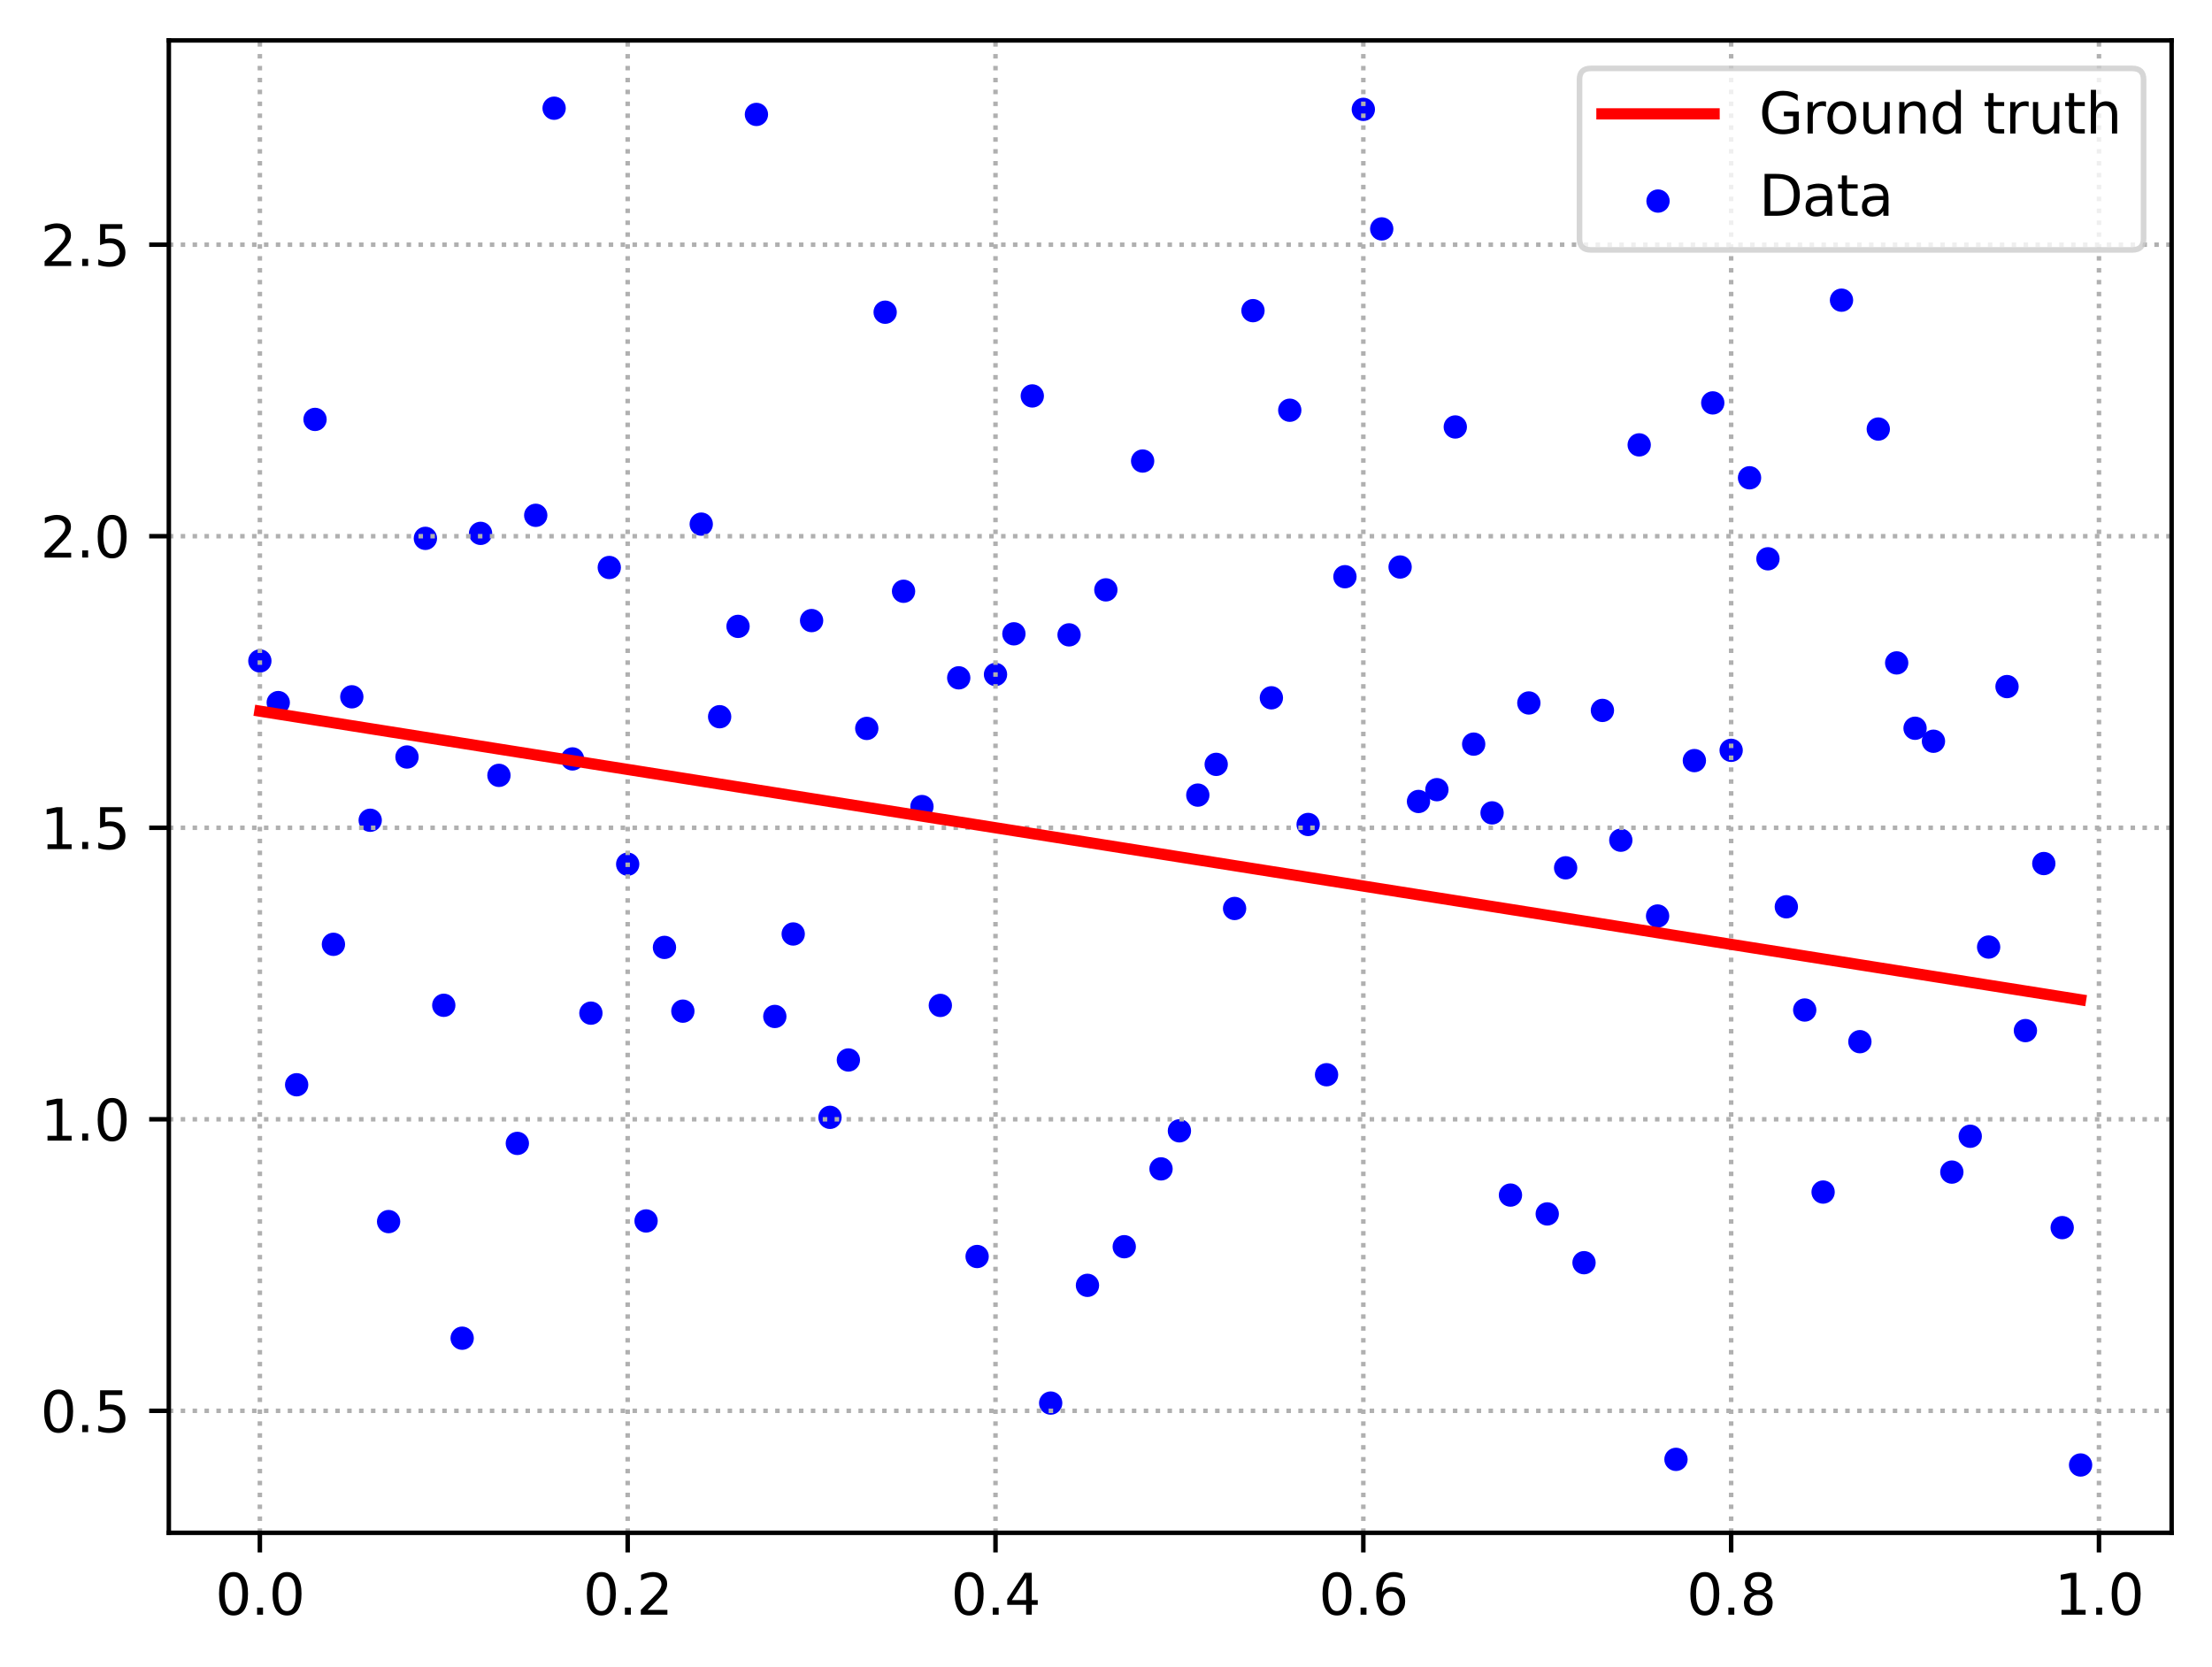 <?xml version="1.0" encoding="utf-8" standalone="no"?>
<!DOCTYPE svg PUBLIC "-//W3C//DTD SVG 1.1//EN"
  "http://www.w3.org/Graphics/SVG/1.1/DTD/svg11.dtd">
<svg xmlns:xlink="http://www.w3.org/1999/xlink" width="394.423pt" height="297.19pt" viewBox="0 0 394.423 297.19" xmlns="http://www.w3.org/2000/svg" version="1.1">
 <defs>
  <style type="text/css">*{stroke-linejoin: round; stroke-linecap: butt}</style>
 </defs>
 <g id="figure_1">
  <g id="patch_1">
   <path d="M 0 297.19 
L 394.423 297.19 
L 394.423 0 
L 0 0 
z
" style="fill: #ffffff"/>
  </g>
  <g id="axes_1">
   <g id="patch_2">
    <path d="M 30.103 273.312 
L 387.223 273.312 
L 387.223 7.2 
L 30.103 7.2 
z
" style="fill: #ffffff"/>
   </g>
   <g id="PathCollection_1">
    <defs>
     <path id="m78ba2279fc" d="M 0 1.581 
C 0.419 1.581 0.822 1.415 1.118 1.118 
C 1.415 0.822 1.581 0.419 1.581 0 
C 1.581 -0.419 1.415 -0.822 1.118 -1.118 
C 0.822 -1.415 0.419 -1.581 0 -1.581 
C -0.419 -1.581 -0.822 -1.415 -1.118 -1.118 
C -1.415 -0.822 -1.581 -0.419 -1.581 0 
C -1.581 0.419 -1.415 0.822 -1.118 1.118 
C -0.822 1.415 -0.419 1.581 0 1.581 
z
" style="stroke: #0000ff"/>
    </defs>
    <g clip-path="url(#pda8f9dc706)">
     <use xlink:href="#m78ba2279fc" x="46.336" y="117.848" style="fill: #0000ff; stroke: #0000ff"/>
     <use xlink:href="#m78ba2279fc" x="49.615" y="125.275" style="fill: #0000ff; stroke: #0000ff"/>
     <use xlink:href="#m78ba2279fc" x="52.895" y="193.421" style="fill: #0000ff; stroke: #0000ff"/>
     <use xlink:href="#m78ba2279fc" x="56.174" y="74.783" style="fill: #0000ff; stroke: #0000ff"/>
     <use xlink:href="#m78ba2279fc" x="59.453" y="168.378" style="fill: #0000ff; stroke: #0000ff"/>
     <use xlink:href="#m78ba2279fc" x="62.733" y="124.245" style="fill: #0000ff; stroke: #0000ff"/>
     <use xlink:href="#m78ba2279fc" x="66.012" y="146.257" style="fill: #0000ff; stroke: #0000ff"/>
     <use xlink:href="#m78ba2279fc" x="69.291" y="217.819" style="fill: #0000ff; stroke: #0000ff"/>
     <use xlink:href="#m78ba2279fc" x="72.571" y="134.978" style="fill: #0000ff; stroke: #0000ff"/>
     <use xlink:href="#m78ba2279fc" x="75.85" y="95.992" style="fill: #0000ff; stroke: #0000ff"/>
     <use xlink:href="#m78ba2279fc" x="79.129" y="179.25" style="fill: #0000ff; stroke: #0000ff"/>
     <use xlink:href="#m78ba2279fc" x="82.409" y="238.61" style="fill: #0000ff; stroke: #0000ff"/>
     <use xlink:href="#m78ba2279fc" x="85.688" y="95.102" style="fill: #0000ff; stroke: #0000ff"/>
     <use xlink:href="#m78ba2279fc" x="88.967" y="138.252" style="fill: #0000ff; stroke: #0000ff"/>
     <use xlink:href="#m78ba2279fc" x="92.247" y="203.875" style="fill: #0000ff; stroke: #0000ff"/>
     <use xlink:href="#m78ba2279fc" x="95.526" y="91.884" style="fill: #0000ff; stroke: #0000ff"/>
     <use xlink:href="#m78ba2279fc" x="98.805" y="19.296" style="fill: #0000ff; stroke: #0000ff"/>
     <use xlink:href="#m78ba2279fc" x="102.085" y="135.321" style="fill: #0000ff; stroke: #0000ff"/>
     <use xlink:href="#m78ba2279fc" x="105.364" y="180.652" style="fill: #0000ff; stroke: #0000ff"/>
     <use xlink:href="#m78ba2279fc" x="108.643" y="101.187" style="fill: #0000ff; stroke: #0000ff"/>
     <use xlink:href="#m78ba2279fc" x="111.923" y="154.089" style="fill: #0000ff; stroke: #0000ff"/>
     <use xlink:href="#m78ba2279fc" x="115.202" y="217.702" style="fill: #0000ff; stroke: #0000ff"/>
     <use xlink:href="#m78ba2279fc" x="118.481" y="168.927" style="fill: #0000ff; stroke: #0000ff"/>
     <use xlink:href="#m78ba2279fc" x="121.761" y="180.296" style="fill: #0000ff; stroke: #0000ff"/>
     <use xlink:href="#m78ba2279fc" x="125.04" y="93.456" style="fill: #0000ff; stroke: #0000ff"/>
     <use xlink:href="#m78ba2279fc" x="128.319" y="127.796" style="fill: #0000ff; stroke: #0000ff"/>
     <use xlink:href="#m78ba2279fc" x="131.599" y="111.687" style="fill: #0000ff; stroke: #0000ff"/>
     <use xlink:href="#m78ba2279fc" x="134.878" y="20.404" style="fill: #0000ff; stroke: #0000ff"/>
     <use xlink:href="#m78ba2279fc" x="138.157" y="181.24" style="fill: #0000ff; stroke: #0000ff"/>
     <use xlink:href="#m78ba2279fc" x="141.437" y="166.535" style="fill: #0000ff; stroke: #0000ff"/>
     <use xlink:href="#m78ba2279fc" x="144.716" y="110.655" style="fill: #0000ff; stroke: #0000ff"/>
     <use xlink:href="#m78ba2279fc" x="147.995" y="199.229" style="fill: #0000ff; stroke: #0000ff"/>
     <use xlink:href="#m78ba2279fc" x="151.275" y="189.001" style="fill: #0000ff; stroke: #0000ff"/>
     <use xlink:href="#m78ba2279fc" x="154.554" y="129.882" style="fill: #0000ff; stroke: #0000ff"/>
     <use xlink:href="#m78ba2279fc" x="157.833" y="55.668" style="fill: #0000ff; stroke: #0000ff"/>
     <use xlink:href="#m78ba2279fc" x="161.113" y="105.427" style="fill: #0000ff; stroke: #0000ff"/>
     <use xlink:href="#m78ba2279fc" x="164.392" y="143.816" style="fill: #0000ff; stroke: #0000ff"/>
     <use xlink:href="#m78ba2279fc" x="167.671" y="179.271" style="fill: #0000ff; stroke: #0000ff"/>
     <use xlink:href="#m78ba2279fc" x="170.951" y="120.862" style="fill: #0000ff; stroke: #0000ff"/>
     <use xlink:href="#m78ba2279fc" x="174.23" y="224.043" style="fill: #0000ff; stroke: #0000ff"/>
     <use xlink:href="#m78ba2279fc" x="177.509" y="120.261" style="fill: #0000ff; stroke: #0000ff"/>
     <use xlink:href="#m78ba2279fc" x="180.789" y="113.014" style="fill: #0000ff; stroke: #0000ff"/>
     <use xlink:href="#m78ba2279fc" x="184.068" y="70.596" style="fill: #0000ff; stroke: #0000ff"/>
     <use xlink:href="#m78ba2279fc" x="187.347" y="250.179" style="fill: #0000ff; stroke: #0000ff"/>
     <use xlink:href="#m78ba2279fc" x="190.627" y="113.2" style="fill: #0000ff; stroke: #0000ff"/>
     <use xlink:href="#m78ba2279fc" x="193.906" y="229.185" style="fill: #0000ff; stroke: #0000ff"/>
     <use xlink:href="#m78ba2279fc" x="197.185" y="105.176" style="fill: #0000ff; stroke: #0000ff"/>
     <use xlink:href="#m78ba2279fc" x="200.465" y="222.298" style="fill: #0000ff; stroke: #0000ff"/>
     <use xlink:href="#m78ba2279fc" x="203.744" y="82.207" style="fill: #0000ff; stroke: #0000ff"/>
     <use xlink:href="#m78ba2279fc" x="207.023" y="208.42" style="fill: #0000ff; stroke: #0000ff"/>
     <use xlink:href="#m78ba2279fc" x="210.303" y="201.636" style="fill: #0000ff; stroke: #0000ff"/>
     <use xlink:href="#m78ba2279fc" x="213.582" y="141.773" style="fill: #0000ff; stroke: #0000ff"/>
     <use xlink:href="#m78ba2279fc" x="216.861" y="136.291" style="fill: #0000ff; stroke: #0000ff"/>
     <use xlink:href="#m78ba2279fc" x="220.141" y="161.988" style="fill: #0000ff; stroke: #0000ff"/>
     <use xlink:href="#m78ba2279fc" x="223.42" y="55.391" style="fill: #0000ff; stroke: #0000ff"/>
     <use xlink:href="#m78ba2279fc" x="226.699" y="124.422" style="fill: #0000ff; stroke: #0000ff"/>
     <use xlink:href="#m78ba2279fc" x="229.979" y="73.147" style="fill: #0000ff; stroke: #0000ff"/>
     <use xlink:href="#m78ba2279fc" x="233.258" y="147.008" style="fill: #0000ff; stroke: #0000ff"/>
     <use xlink:href="#m78ba2279fc" x="236.538" y="191.632" style="fill: #0000ff; stroke: #0000ff"/>
     <use xlink:href="#m78ba2279fc" x="239.817" y="102.831" style="fill: #0000ff; stroke: #0000ff"/>
     <use xlink:href="#m78ba2279fc" x="243.096" y="19.501" style="fill: #0000ff; stroke: #0000ff"/>
     <use xlink:href="#m78ba2279fc" x="246.376" y="40.814" style="fill: #0000ff; stroke: #0000ff"/>
     <use xlink:href="#m78ba2279fc" x="249.655" y="101.101" style="fill: #0000ff; stroke: #0000ff"/>
     <use xlink:href="#m78ba2279fc" x="252.934" y="142.907" style="fill: #0000ff; stroke: #0000ff"/>
     <use xlink:href="#m78ba2279fc" x="256.214" y="140.805" style="fill: #0000ff; stroke: #0000ff"/>
     <use xlink:href="#m78ba2279fc" x="259.493" y="76.13" style="fill: #0000ff; stroke: #0000ff"/>
     <use xlink:href="#m78ba2279fc" x="262.772" y="132.682" style="fill: #0000ff; stroke: #0000ff"/>
     <use xlink:href="#m78ba2279fc" x="266.052" y="144.941" style="fill: #0000ff; stroke: #0000ff"/>
     <use xlink:href="#m78ba2279fc" x="269.331" y="213.092" style="fill: #0000ff; stroke: #0000ff"/>
     <use xlink:href="#m78ba2279fc" x="272.61" y="125.345" style="fill: #0000ff; stroke: #0000ff"/>
     <use xlink:href="#m78ba2279fc" x="275.89" y="216.45" style="fill: #0000ff; stroke: #0000ff"/>
     <use xlink:href="#m78ba2279fc" x="279.169" y="154.737" style="fill: #0000ff; stroke: #0000ff"/>
     <use xlink:href="#m78ba2279fc" x="282.448" y="225.147" style="fill: #0000ff; stroke: #0000ff"/>
     <use xlink:href="#m78ba2279fc" x="285.728" y="126.671" style="fill: #0000ff; stroke: #0000ff"/>
     <use xlink:href="#m78ba2279fc" x="289.007" y="149.815" style="fill: #0000ff; stroke: #0000ff"/>
     <use xlink:href="#m78ba2279fc" x="292.286" y="79.324" style="fill: #0000ff; stroke: #0000ff"/>
     <use xlink:href="#m78ba2279fc" x="295.566" y="163.332" style="fill: #0000ff; stroke: #0000ff"/>
     <use xlink:href="#m78ba2279fc" x="298.845" y="260.215" style="fill: #0000ff; stroke: #0000ff"/>
     <use xlink:href="#m78ba2279fc" x="302.124" y="135.62" style="fill: #0000ff; stroke: #0000ff"/>
     <use xlink:href="#m78ba2279fc" x="305.404" y="71.838" style="fill: #0000ff; stroke: #0000ff"/>
     <use xlink:href="#m78ba2279fc" x="308.683" y="133.787" style="fill: #0000ff; stroke: #0000ff"/>
     <use xlink:href="#m78ba2279fc" x="311.962" y="85.193" style="fill: #0000ff; stroke: #0000ff"/>
     <use xlink:href="#m78ba2279fc" x="315.242" y="99.637" style="fill: #0000ff; stroke: #0000ff"/>
     <use xlink:href="#m78ba2279fc" x="318.521" y="161.686" style="fill: #0000ff; stroke: #0000ff"/>
     <use xlink:href="#m78ba2279fc" x="321.8" y="180.092" style="fill: #0000ff; stroke: #0000ff"/>
     <use xlink:href="#m78ba2279fc" x="325.08" y="212.552" style="fill: #0000ff; stroke: #0000ff"/>
     <use xlink:href="#m78ba2279fc" x="328.359" y="53.523" style="fill: #0000ff; stroke: #0000ff"/>
     <use xlink:href="#m78ba2279fc" x="331.638" y="185.738" style="fill: #0000ff; stroke: #0000ff"/>
     <use xlink:href="#m78ba2279fc" x="334.918" y="76.502" style="fill: #0000ff; stroke: #0000ff"/>
     <use xlink:href="#m78ba2279fc" x="338.197" y="118.201" style="fill: #0000ff; stroke: #0000ff"/>
     <use xlink:href="#m78ba2279fc" x="341.476" y="129.854" style="fill: #0000ff; stroke: #0000ff"/>
     <use xlink:href="#m78ba2279fc" x="344.756" y="132.169" style="fill: #0000ff; stroke: #0000ff"/>
     <use xlink:href="#m78ba2279fc" x="348.035" y="208.993" style="fill: #0000ff; stroke: #0000ff"/>
     <use xlink:href="#m78ba2279fc" x="351.314" y="202.603" style="fill: #0000ff; stroke: #0000ff"/>
     <use xlink:href="#m78ba2279fc" x="354.594" y="168.867" style="fill: #0000ff; stroke: #0000ff"/>
     <use xlink:href="#m78ba2279fc" x="357.873" y="122.423" style="fill: #0000ff; stroke: #0000ff"/>
     <use xlink:href="#m78ba2279fc" x="361.152" y="183.764" style="fill: #0000ff; stroke: #0000ff"/>
     <use xlink:href="#m78ba2279fc" x="364.432" y="153.976" style="fill: #0000ff; stroke: #0000ff"/>
     <use xlink:href="#m78ba2279fc" x="367.711" y="218.893" style="fill: #0000ff; stroke: #0000ff"/>
     <use xlink:href="#m78ba2279fc" x="370.99" y="261.216" style="fill: #0000ff; stroke: #0000ff"/>
    </g>
   </g>
   <g id="matplotlib.axis_1">
    <g id="xtick_1">
     <g id="line2d_1">
      <path d="M 46.336 273.312 
L 46.336 7.2 
" clip-path="url(#pda8f9dc706)" style="fill: none; stroke-dasharray: 0.8,1.32; stroke-dashoffset: 0; stroke: #b0b0b0; stroke-width: 0.8"/>
     </g>
     <g id="line2d_2">
      <defs>
       <path id="m6281534346" d="M 0 0 
L 0 3.5 
" style="stroke: #000000; stroke-width: 0.8"/>
      </defs>
      <g>
       <use xlink:href="#m6281534346" x="46.336" y="273.312" style="stroke: #000000; stroke-width: 0.8"/>
      </g>
     </g>
     <g id="text_1">
      <!-- 0.0 -->
      <g transform="translate(38.384 287.91) scale(0.1 -0.1)">
       <defs>
        <path id="DejaVuSans-30" d="M 2034 4250 
Q 1547 4250 1301 3770 
Q 1056 3291 1056 2328 
Q 1056 1369 1301 889 
Q 1547 409 2034 409 
Q 2525 409 2770 889 
Q 3016 1369 3016 2328 
Q 3016 3291 2770 3770 
Q 2525 4250 2034 4250 
z
M 2034 4750 
Q 2819 4750 3233 4129 
Q 3647 3509 3647 2328 
Q 3647 1150 3233 529 
Q 2819 -91 2034 -91 
Q 1250 -91 836 529 
Q 422 1150 422 2328 
Q 422 3509 836 4129 
Q 1250 4750 2034 4750 
z
" transform="scale(0.016)"/>
        <path id="DejaVuSans-2e" d="M 684 794 
L 1344 794 
L 1344 0 
L 684 0 
L 684 794 
z
" transform="scale(0.016)"/>
       </defs>
       <use xlink:href="#DejaVuSans-30"/>
       <use xlink:href="#DejaVuSans-2e" x="63.623"/>
       <use xlink:href="#DejaVuSans-30" x="95.41"/>
      </g>
     </g>
    </g>
    <g id="xtick_2">
     <g id="line2d_3">
      <path d="M 111.923 273.312 
L 111.923 7.2 
" clip-path="url(#pda8f9dc706)" style="fill: none; stroke-dasharray: 0.8,1.32; stroke-dashoffset: 0; stroke: #b0b0b0; stroke-width: 0.8"/>
     </g>
     <g id="line2d_4">
      <g>
       <use xlink:href="#m6281534346" x="111.923" y="273.312" style="stroke: #000000; stroke-width: 0.8"/>
      </g>
     </g>
     <g id="text_2">
      <!-- 0.2 -->
      <g transform="translate(103.971 287.91) scale(0.1 -0.1)">
       <defs>
        <path id="DejaVuSans-32" d="M 1228 531 
L 3431 531 
L 3431 0 
L 469 0 
L 469 531 
Q 828 903 1448 1529 
Q 2069 2156 2228 2338 
Q 2531 2678 2651 2914 
Q 2772 3150 2772 3378 
Q 2772 3750 2511 3984 
Q 2250 4219 1831 4219 
Q 1534 4219 1204 4116 
Q 875 4013 500 3803 
L 500 4441 
Q 881 4594 1212 4672 
Q 1544 4750 1819 4750 
Q 2544 4750 2975 4387 
Q 3406 4025 3406 3419 
Q 3406 3131 3298 2873 
Q 3191 2616 2906 2266 
Q 2828 2175 2409 1742 
Q 1991 1309 1228 531 
z
" transform="scale(0.016)"/>
       </defs>
       <use xlink:href="#DejaVuSans-30"/>
       <use xlink:href="#DejaVuSans-2e" x="63.623"/>
       <use xlink:href="#DejaVuSans-32" x="95.41"/>
      </g>
     </g>
    </g>
    <g id="xtick_3">
     <g id="line2d_5">
      <path d="M 177.509 273.312 
L 177.509 7.2 
" clip-path="url(#pda8f9dc706)" style="fill: none; stroke-dasharray: 0.8,1.32; stroke-dashoffset: 0; stroke: #b0b0b0; stroke-width: 0.8"/>
     </g>
     <g id="line2d_6">
      <g>
       <use xlink:href="#m6281534346" x="177.509" y="273.312" style="stroke: #000000; stroke-width: 0.8"/>
      </g>
     </g>
     <g id="text_3">
      <!-- 0.4 -->
      <g transform="translate(169.558 287.91) scale(0.1 -0.1)">
       <defs>
        <path id="DejaVuSans-34" d="M 2419 4116 
L 825 1625 
L 2419 1625 
L 2419 4116 
z
M 2253 4666 
L 3047 4666 
L 3047 1625 
L 3713 1625 
L 3713 1100 
L 3047 1100 
L 3047 0 
L 2419 0 
L 2419 1100 
L 313 1100 
L 313 1709 
L 2253 4666 
z
" transform="scale(0.016)"/>
       </defs>
       <use xlink:href="#DejaVuSans-30"/>
       <use xlink:href="#DejaVuSans-2e" x="63.623"/>
       <use xlink:href="#DejaVuSans-34" x="95.41"/>
      </g>
     </g>
    </g>
    <g id="xtick_4">
     <g id="line2d_7">
      <path d="M 243.096 273.312 
L 243.096 7.2 
" clip-path="url(#pda8f9dc706)" style="fill: none; stroke-dasharray: 0.8,1.32; stroke-dashoffset: 0; stroke: #b0b0b0; stroke-width: 0.8"/>
     </g>
     <g id="line2d_8">
      <g>
       <use xlink:href="#m6281534346" x="243.096" y="273.312" style="stroke: #000000; stroke-width: 0.8"/>
      </g>
     </g>
     <g id="text_4">
      <!-- 0.6 -->
      <g transform="translate(235.145 287.91) scale(0.1 -0.1)">
       <defs>
        <path id="DejaVuSans-36" d="M 2113 2584 
Q 1688 2584 1439 2293 
Q 1191 2003 1191 1497 
Q 1191 994 1439 701 
Q 1688 409 2113 409 
Q 2538 409 2786 701 
Q 3034 994 3034 1497 
Q 3034 2003 2786 2293 
Q 2538 2584 2113 2584 
z
M 3366 4563 
L 3366 3988 
Q 3128 4100 2886 4159 
Q 2644 4219 2406 4219 
Q 1781 4219 1451 3797 
Q 1122 3375 1075 2522 
Q 1259 2794 1537 2939 
Q 1816 3084 2150 3084 
Q 2853 3084 3261 2657 
Q 3669 2231 3669 1497 
Q 3669 778 3244 343 
Q 2819 -91 2113 -91 
Q 1303 -91 875 529 
Q 447 1150 447 2328 
Q 447 3434 972 4092 
Q 1497 4750 2381 4750 
Q 2619 4750 2861 4703 
Q 3103 4656 3366 4563 
z
" transform="scale(0.016)"/>
       </defs>
       <use xlink:href="#DejaVuSans-30"/>
       <use xlink:href="#DejaVuSans-2e" x="63.623"/>
       <use xlink:href="#DejaVuSans-36" x="95.41"/>
      </g>
     </g>
    </g>
    <g id="xtick_5">
     <g id="line2d_9">
      <path d="M 308.683 273.312 
L 308.683 7.2 
" clip-path="url(#pda8f9dc706)" style="fill: none; stroke-dasharray: 0.8,1.32; stroke-dashoffset: 0; stroke: #b0b0b0; stroke-width: 0.8"/>
     </g>
     <g id="line2d_10">
      <g>
       <use xlink:href="#m6281534346" x="308.683" y="273.312" style="stroke: #000000; stroke-width: 0.8"/>
      </g>
     </g>
     <g id="text_5">
      <!-- 0.8 -->
      <g transform="translate(300.731 287.91) scale(0.1 -0.1)">
       <defs>
        <path id="DejaVuSans-38" d="M 2034 2216 
Q 1584 2216 1326 1975 
Q 1069 1734 1069 1313 
Q 1069 891 1326 650 
Q 1584 409 2034 409 
Q 2484 409 2743 651 
Q 3003 894 3003 1313 
Q 3003 1734 2745 1975 
Q 2488 2216 2034 2216 
z
M 1403 2484 
Q 997 2584 770 2862 
Q 544 3141 544 3541 
Q 544 4100 942 4425 
Q 1341 4750 2034 4750 
Q 2731 4750 3128 4425 
Q 3525 4100 3525 3541 
Q 3525 3141 3298 2862 
Q 3072 2584 2669 2484 
Q 3125 2378 3379 2068 
Q 3634 1759 3634 1313 
Q 3634 634 3220 271 
Q 2806 -91 2034 -91 
Q 1263 -91 848 271 
Q 434 634 434 1313 
Q 434 1759 690 2068 
Q 947 2378 1403 2484 
z
M 1172 3481 
Q 1172 3119 1398 2916 
Q 1625 2713 2034 2713 
Q 2441 2713 2670 2916 
Q 2900 3119 2900 3481 
Q 2900 3844 2670 4047 
Q 2441 4250 2034 4250 
Q 1625 4250 1398 4047 
Q 1172 3844 1172 3481 
z
" transform="scale(0.016)"/>
       </defs>
       <use xlink:href="#DejaVuSans-30"/>
       <use xlink:href="#DejaVuSans-2e" x="63.623"/>
       <use xlink:href="#DejaVuSans-38" x="95.41"/>
      </g>
     </g>
    </g>
    <g id="xtick_6">
     <g id="line2d_11">
      <path d="M 374.27 273.312 
L 374.27 7.2 
" clip-path="url(#pda8f9dc706)" style="fill: none; stroke-dasharray: 0.8,1.32; stroke-dashoffset: 0; stroke: #b0b0b0; stroke-width: 0.8"/>
     </g>
     <g id="line2d_12">
      <g>
       <use xlink:href="#m6281534346" x="374.27" y="273.312" style="stroke: #000000; stroke-width: 0.8"/>
      </g>
     </g>
     <g id="text_6">
      <!-- 1.0 -->
      <g transform="translate(366.318 287.91) scale(0.1 -0.1)">
       <defs>
        <path id="DejaVuSans-31" d="M 794 531 
L 1825 531 
L 1825 4091 
L 703 3866 
L 703 4441 
L 1819 4666 
L 2450 4666 
L 2450 531 
L 3481 531 
L 3481 0 
L 794 0 
L 794 531 
z
" transform="scale(0.016)"/>
       </defs>
       <use xlink:href="#DejaVuSans-31"/>
       <use xlink:href="#DejaVuSans-2e" x="63.623"/>
       <use xlink:href="#DejaVuSans-30" x="95.41"/>
      </g>
     </g>
    </g>
   </g>
   <g id="matplotlib.axis_2">
    <g id="ytick_1">
     <g id="line2d_13">
      <path d="M 30.103 251.56 
L 387.223 251.56 
" clip-path="url(#pda8f9dc706)" style="fill: none; stroke-dasharray: 0.8,1.32; stroke-dashoffset: 0; stroke: #b0b0b0; stroke-width: 0.8"/>
     </g>
     <g id="line2d_14">
      <defs>
       <path id="m431667bb10" d="M 0 0 
L -3.5 0 
" style="stroke: #000000; stroke-width: 0.8"/>
      </defs>
      <g>
       <use xlink:href="#m431667bb10" x="30.103" y="251.56" style="stroke: #000000; stroke-width: 0.8"/>
      </g>
     </g>
     <g id="text_7">
      <!-- 0.5 -->
      <g transform="translate(7.2 255.359) scale(0.1 -0.1)">
       <defs>
        <path id="DejaVuSans-35" d="M 691 4666 
L 3169 4666 
L 3169 4134 
L 1269 4134 
L 1269 2991 
Q 1406 3038 1543 3061 
Q 1681 3084 1819 3084 
Q 2600 3084 3056 2656 
Q 3513 2228 3513 1497 
Q 3513 744 3044 326 
Q 2575 -91 1722 -91 
Q 1428 -91 1123 -41 
Q 819 9 494 109 
L 494 744 
Q 775 591 1075 516 
Q 1375 441 1709 441 
Q 2250 441 2565 725 
Q 2881 1009 2881 1497 
Q 2881 1984 2565 2268 
Q 2250 2553 1709 2553 
Q 1456 2553 1204 2497 
Q 953 2441 691 2322 
L 691 4666 
z
" transform="scale(0.016)"/>
       </defs>
       <use xlink:href="#DejaVuSans-30"/>
       <use xlink:href="#DejaVuSans-2e" x="63.623"/>
       <use xlink:href="#DejaVuSans-35" x="95.41"/>
      </g>
     </g>
    </g>
    <g id="ytick_2">
     <g id="line2d_15">
      <path d="M 30.103 199.578 
L 387.223 199.578 
" clip-path="url(#pda8f9dc706)" style="fill: none; stroke-dasharray: 0.8,1.32; stroke-dashoffset: 0; stroke: #b0b0b0; stroke-width: 0.8"/>
     </g>
     <g id="line2d_16">
      <g>
       <use xlink:href="#m431667bb10" x="30.103" y="199.578" style="stroke: #000000; stroke-width: 0.8"/>
      </g>
     </g>
     <g id="text_8">
      <!-- 1.0 -->
      <g transform="translate(7.2 203.377) scale(0.1 -0.1)">
       <use xlink:href="#DejaVuSans-31"/>
       <use xlink:href="#DejaVuSans-2e" x="63.623"/>
       <use xlink:href="#DejaVuSans-30" x="95.41"/>
      </g>
     </g>
    </g>
    <g id="ytick_3">
     <g id="line2d_17">
      <path d="M 30.103 147.595 
L 387.223 147.595 
" clip-path="url(#pda8f9dc706)" style="fill: none; stroke-dasharray: 0.8,1.32; stroke-dashoffset: 0; stroke: #b0b0b0; stroke-width: 0.8"/>
     </g>
     <g id="line2d_18">
      <g>
       <use xlink:href="#m431667bb10" x="30.103" y="147.595" style="stroke: #000000; stroke-width: 0.8"/>
      </g>
     </g>
     <g id="text_9">
      <!-- 1.5 -->
      <g transform="translate(7.2 151.394) scale(0.1 -0.1)">
       <use xlink:href="#DejaVuSans-31"/>
       <use xlink:href="#DejaVuSans-2e" x="63.623"/>
       <use xlink:href="#DejaVuSans-35" x="95.41"/>
      </g>
     </g>
    </g>
    <g id="ytick_4">
     <g id="line2d_19">
      <path d="M 30.103 95.612 
L 387.223 95.612 
" clip-path="url(#pda8f9dc706)" style="fill: none; stroke-dasharray: 0.8,1.32; stroke-dashoffset: 0; stroke: #b0b0b0; stroke-width: 0.8"/>
     </g>
     <g id="line2d_20">
      <g>
       <use xlink:href="#m431667bb10" x="30.103" y="95.612" style="stroke: #000000; stroke-width: 0.8"/>
      </g>
     </g>
     <g id="text_10">
      <!-- 2.0 -->
      <g transform="translate(7.2 99.412) scale(0.1 -0.1)">
       <use xlink:href="#DejaVuSans-32"/>
       <use xlink:href="#DejaVuSans-2e" x="63.623"/>
       <use xlink:href="#DejaVuSans-30" x="95.41"/>
      </g>
     </g>
    </g>
    <g id="ytick_5">
     <g id="line2d_21">
      <path d="M 30.103 43.63 
L 387.223 43.63 
" clip-path="url(#pda8f9dc706)" style="fill: none; stroke-dasharray: 0.8,1.32; stroke-dashoffset: 0; stroke: #b0b0b0; stroke-width: 0.8"/>
     </g>
     <g id="line2d_22">
      <g>
       <use xlink:href="#m431667bb10" x="30.103" y="43.63" style="stroke: #000000; stroke-width: 0.8"/>
      </g>
     </g>
     <g id="text_11">
      <!-- 2.5 -->
      <g transform="translate(7.2 47.429) scale(0.1 -0.1)">
       <use xlink:href="#DejaVuSans-32"/>
       <use xlink:href="#DejaVuSans-2e" x="63.623"/>
       <use xlink:href="#DejaVuSans-35" x="95.41"/>
      </g>
     </g>
    </g>
   </g>
   <g id="line2d_23">
    <path d="M 46.336 126.802 
L 49.615 127.322 
L 52.895 127.842 
L 56.174 128.361 
L 59.453 128.881 
L 62.733 129.401 
L 66.012 129.921 
L 69.291 130.441 
L 72.571 130.961 
L 75.85 131.48 
L 79.129 132 
L 82.409 132.52 
L 85.688 133.04 
L 88.967 133.56 
L 92.247 134.08 
L 95.526 134.599 
L 98.805 135.119 
L 102.085 135.639 
L 105.364 136.159 
L 108.643 136.679 
L 111.923 137.199 
L 115.202 137.718 
L 118.481 138.238 
L 121.761 138.758 
L 125.04 139.278 
L 128.319 139.798 
L 131.599 140.317 
L 134.878 140.837 
L 138.157 141.357 
L 141.437 141.877 
L 144.716 142.397 
L 147.995 142.917 
L 151.275 143.436 
L 154.554 143.956 
L 157.833 144.476 
L 161.113 144.996 
L 164.392 145.516 
L 167.671 146.036 
L 170.951 146.555 
L 174.23 147.075 
L 177.509 147.595 
L 180.789 148.115 
L 184.068 148.635 
L 187.347 149.154 
L 190.627 149.674 
L 193.906 150.194 
L 197.185 150.714 
L 200.465 151.234 
L 203.744 151.754 
L 207.023 152.273 
L 210.303 152.793 
L 213.582 153.313 
L 216.861 153.833 
L 220.141 154.353 
L 223.42 154.873 
L 226.699 155.392 
L 229.979 155.912 
L 233.258 156.432 
L 236.538 156.952 
L 239.817 157.472 
L 243.096 157.992 
L 246.376 158.511 
L 249.655 159.031 
L 252.934 159.551 
L 256.214 160.071 
L 259.493 160.591 
L 262.772 161.11 
L 266.052 161.63 
L 269.331 162.15 
L 272.61 162.67 
L 275.89 163.19 
L 279.169 163.71 
L 282.448 164.229 
L 285.728 164.749 
L 289.007 165.269 
L 292.286 165.789 
L 295.566 166.309 
L 298.845 166.829 
L 302.124 167.348 
L 305.404 167.868 
L 308.683 168.388 
L 311.962 168.908 
L 315.242 169.428 
L 318.521 169.947 
L 321.8 170.467 
L 325.08 170.987 
L 328.359 171.507 
L 331.638 172.027 
L 334.918 172.547 
L 338.197 173.066 
L 341.476 173.586 
L 344.756 174.106 
L 348.035 174.626 
L 351.314 175.146 
L 354.594 175.666 
L 357.873 176.185 
L 361.152 176.705 
L 364.432 177.225 
L 367.711 177.745 
L 370.99 178.265 
" clip-path="url(#pda8f9dc706)" style="fill: none; stroke: #ff0000; stroke-width: 2; stroke-linecap: square"/>
   </g>
   <g id="patch_3">
    <path d="M 30.103 273.312 
L 30.103 7.2 
" style="fill: none; stroke: #000000; stroke-width: 0.8; stroke-linejoin: miter; stroke-linecap: square"/>
   </g>
   <g id="patch_4">
    <path d="M 387.223 273.312 
L 387.223 7.2 
" style="fill: none; stroke: #000000; stroke-width: 0.8; stroke-linejoin: miter; stroke-linecap: square"/>
   </g>
   <g id="patch_5">
    <path d="M 30.103 273.312 
L 387.223 273.312 
" style="fill: none; stroke: #000000; stroke-width: 0.8; stroke-linejoin: miter; stroke-linecap: square"/>
   </g>
   <g id="patch_6">
    <path d="M 30.103 7.2 
L 387.223 7.2 
" style="fill: none; stroke: #000000; stroke-width: 0.8; stroke-linejoin: miter; stroke-linecap: square"/>
   </g>
   <g id="legend_1">
    <g id="patch_7">
     <path d="M 283.642 44.556 
L 380.223 44.556 
Q 382.223 44.556 382.223 42.556 
L 382.223 14.2 
Q 382.223 12.2 380.223 12.2 
L 283.642 12.2 
Q 281.642 12.2 281.642 14.2 
L 281.642 42.556 
Q 281.642 44.556 283.642 44.556 
z
" style="fill: #ffffff; opacity: 0.8; stroke: #cccccc; stroke-linejoin: miter"/>
    </g>
    <g id="line2d_24">
     <path d="M 285.642 20.298 
L 295.642 20.298 
L 305.642 20.298 
" style="fill: none; stroke: #ff0000; stroke-width: 2; stroke-linecap: square"/>
    </g>
    <g id="text_12">
     <!-- Ground truth -->
     <g transform="translate(313.642 23.798) scale(0.1 -0.1)">
      <defs>
       <path id="DejaVuSans-47" d="M 3809 666 
L 3809 1919 
L 2778 1919 
L 2778 2438 
L 4434 2438 
L 4434 434 
Q 4069 175 3628 42 
Q 3188 -91 2688 -91 
Q 1594 -91 976 548 
Q 359 1188 359 2328 
Q 359 3472 976 4111 
Q 1594 4750 2688 4750 
Q 3144 4750 3555 4637 
Q 3966 4525 4313 4306 
L 4313 3634 
Q 3963 3931 3569 4081 
Q 3175 4231 2741 4231 
Q 1884 4231 1454 3753 
Q 1025 3275 1025 2328 
Q 1025 1384 1454 906 
Q 1884 428 2741 428 
Q 3075 428 3337 486 
Q 3600 544 3809 666 
z
" transform="scale(0.016)"/>
       <path id="DejaVuSans-72" d="M 2631 2963 
Q 2534 3019 2420 3045 
Q 2306 3072 2169 3072 
Q 1681 3072 1420 2755 
Q 1159 2438 1159 1844 
L 1159 0 
L 581 0 
L 581 3500 
L 1159 3500 
L 1159 2956 
Q 1341 3275 1631 3429 
Q 1922 3584 2338 3584 
Q 2397 3584 2469 3576 
Q 2541 3569 2628 3553 
L 2631 2963 
z
" transform="scale(0.016)"/>
       <path id="DejaVuSans-6f" d="M 1959 3097 
Q 1497 3097 1228 2736 
Q 959 2375 959 1747 
Q 959 1119 1226 758 
Q 1494 397 1959 397 
Q 2419 397 2687 759 
Q 2956 1122 2956 1747 
Q 2956 2369 2687 2733 
Q 2419 3097 1959 3097 
z
M 1959 3584 
Q 2709 3584 3137 3096 
Q 3566 2609 3566 1747 
Q 3566 888 3137 398 
Q 2709 -91 1959 -91 
Q 1206 -91 779 398 
Q 353 888 353 1747 
Q 353 2609 779 3096 
Q 1206 3584 1959 3584 
z
" transform="scale(0.016)"/>
       <path id="DejaVuSans-75" d="M 544 1381 
L 544 3500 
L 1119 3500 
L 1119 1403 
Q 1119 906 1312 657 
Q 1506 409 1894 409 
Q 2359 409 2629 706 
Q 2900 1003 2900 1516 
L 2900 3500 
L 3475 3500 
L 3475 0 
L 2900 0 
L 2900 538 
Q 2691 219 2414 64 
Q 2138 -91 1772 -91 
Q 1169 -91 856 284 
Q 544 659 544 1381 
z
M 1991 3584 
L 1991 3584 
z
" transform="scale(0.016)"/>
       <path id="DejaVuSans-6e" d="M 3513 2113 
L 3513 0 
L 2938 0 
L 2938 2094 
Q 2938 2591 2744 2837 
Q 2550 3084 2163 3084 
Q 1697 3084 1428 2787 
Q 1159 2491 1159 1978 
L 1159 0 
L 581 0 
L 581 3500 
L 1159 3500 
L 1159 2956 
Q 1366 3272 1645 3428 
Q 1925 3584 2291 3584 
Q 2894 3584 3203 3211 
Q 3513 2838 3513 2113 
z
" transform="scale(0.016)"/>
       <path id="DejaVuSans-64" d="M 2906 2969 
L 2906 4863 
L 3481 4863 
L 3481 0 
L 2906 0 
L 2906 525 
Q 2725 213 2448 61 
Q 2172 -91 1784 -91 
Q 1150 -91 751 415 
Q 353 922 353 1747 
Q 353 2572 751 3078 
Q 1150 3584 1784 3584 
Q 2172 3584 2448 3432 
Q 2725 3281 2906 2969 
z
M 947 1747 
Q 947 1113 1208 752 
Q 1469 391 1925 391 
Q 2381 391 2643 752 
Q 2906 1113 2906 1747 
Q 2906 2381 2643 2742 
Q 2381 3103 1925 3103 
Q 1469 3103 1208 2742 
Q 947 2381 947 1747 
z
" transform="scale(0.016)"/>
       <path id="DejaVuSans-20" transform="scale(0.016)"/>
       <path id="DejaVuSans-74" d="M 1172 4494 
L 1172 3500 
L 2356 3500 
L 2356 3053 
L 1172 3053 
L 1172 1153 
Q 1172 725 1289 603 
Q 1406 481 1766 481 
L 2356 481 
L 2356 0 
L 1766 0 
Q 1100 0 847 248 
Q 594 497 594 1153 
L 594 3053 
L 172 3053 
L 172 3500 
L 594 3500 
L 594 4494 
L 1172 4494 
z
" transform="scale(0.016)"/>
       <path id="DejaVuSans-68" d="M 3513 2113 
L 3513 0 
L 2938 0 
L 2938 2094 
Q 2938 2591 2744 2837 
Q 2550 3084 2163 3084 
Q 1697 3084 1428 2787 
Q 1159 2491 1159 1978 
L 1159 0 
L 581 0 
L 581 4863 
L 1159 4863 
L 1159 2956 
Q 1366 3272 1645 3428 
Q 1925 3584 2291 3584 
Q 2894 3584 3203 3211 
Q 3513 2838 3513 2113 
z
" transform="scale(0.016)"/>
      </defs>
      <use xlink:href="#DejaVuSans-47"/>
      <use xlink:href="#DejaVuSans-72" x="77.49"/>
      <use xlink:href="#DejaVuSans-6f" x="116.354"/>
      <use xlink:href="#DejaVuSans-75" x="177.535"/>
      <use xlink:href="#DejaVuSans-6e" x="240.914"/>
      <use xlink:href="#DejaVuSans-64" x="304.293"/>
      <use xlink:href="#DejaVuSans-20" x="367.77"/>
      <use xlink:href="#DejaVuSans-74" x="399.557"/>
      <use xlink:href="#DejaVuSans-72" x="438.766"/>
      <use xlink:href="#DejaVuSans-75" x="479.879"/>
      <use xlink:href="#DejaVuSans-74" x="543.258"/>
      <use xlink:href="#DejaVuSans-68" x="582.467"/>
     </g>
    </g>
    <g id="PathCollection_2">
     <g>
      <use xlink:href="#m78ba2279fc" x="295.642" y="35.852" style="fill: #0000ff; stroke: #0000ff"/>
     </g>
    </g>
    <g id="text_13">
     <!-- Data -->
     <g transform="translate(313.642 38.477) scale(0.1 -0.1)">
      <defs>
       <path id="DejaVuSans-44" d="M 1259 4147 
L 1259 519 
L 2022 519 
Q 2988 519 3436 956 
Q 3884 1394 3884 2338 
Q 3884 3275 3436 3711 
Q 2988 4147 2022 4147 
L 1259 4147 
z
M 628 4666 
L 1925 4666 
Q 3281 4666 3915 4102 
Q 4550 3538 4550 2338 
Q 4550 1131 3912 565 
Q 3275 0 1925 0 
L 628 0 
L 628 4666 
z
" transform="scale(0.016)"/>
       <path id="DejaVuSans-61" d="M 2194 1759 
Q 1497 1759 1228 1600 
Q 959 1441 959 1056 
Q 959 750 1161 570 
Q 1363 391 1709 391 
Q 2188 391 2477 730 
Q 2766 1069 2766 1631 
L 2766 1759 
L 2194 1759 
z
M 3341 1997 
L 3341 0 
L 2766 0 
L 2766 531 
Q 2569 213 2275 61 
Q 1981 -91 1556 -91 
Q 1019 -91 701 211 
Q 384 513 384 1019 
Q 384 1609 779 1909 
Q 1175 2209 1959 2209 
L 2766 2209 
L 2766 2266 
Q 2766 2663 2505 2880 
Q 2244 3097 1772 3097 
Q 1472 3097 1187 3025 
Q 903 2953 641 2809 
L 641 3341 
Q 956 3463 1253 3523 
Q 1550 3584 1831 3584 
Q 2591 3584 2966 3190 
Q 3341 2797 3341 1997 
z
" transform="scale(0.016)"/>
      </defs>
      <use xlink:href="#DejaVuSans-44"/>
      <use xlink:href="#DejaVuSans-61" x="77.002"/>
      <use xlink:href="#DejaVuSans-74" x="138.281"/>
      <use xlink:href="#DejaVuSans-61" x="177.49"/>
     </g>
    </g>
   </g>
  </g>
 </g>
 <defs>
  <clipPath id="pda8f9dc706">
   <rect x="30.103" y="7.2" width="357.12" height="266.112"/>
  </clipPath>
 </defs>
</svg>